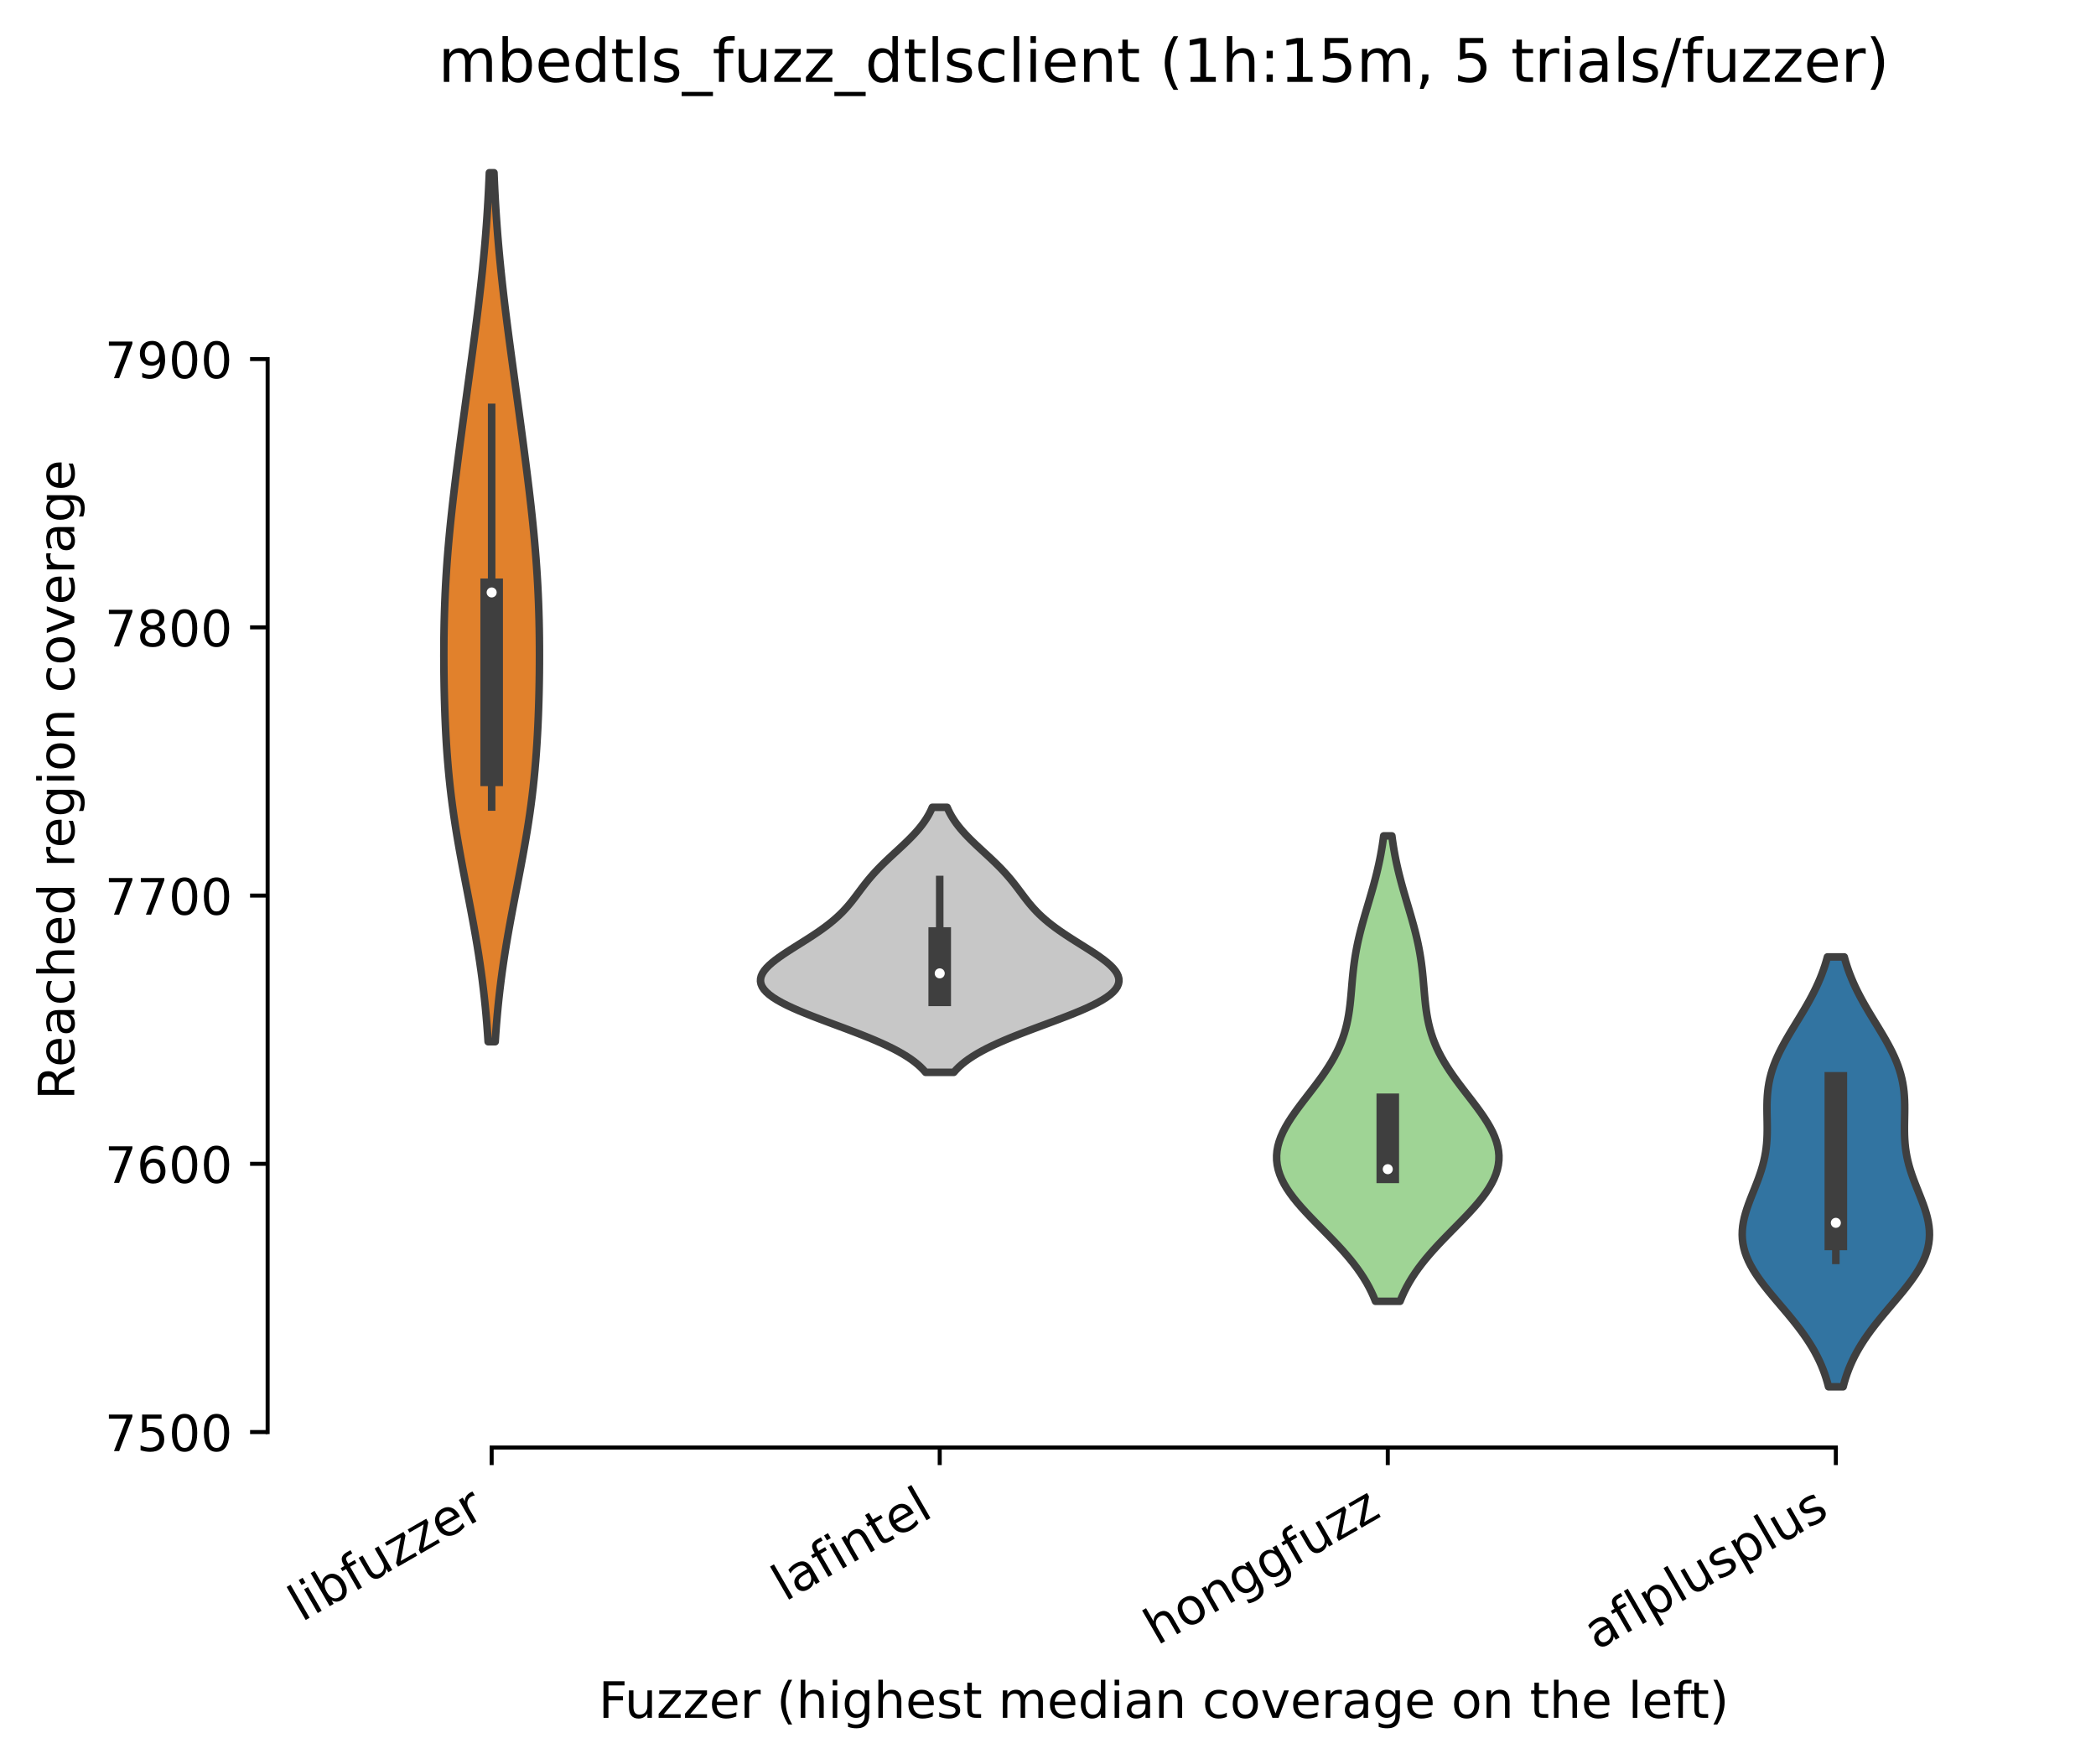 <?xml version="1.0" encoding="utf-8" standalone="no"?>
<!DOCTYPE svg PUBLIC "-//W3C//DTD SVG 1.1//EN"
  "http://www.w3.org/Graphics/SVG/1.1/DTD/svg11.dtd">
<!-- Created with matplotlib (https://matplotlib.org/) -->
<svg height="351.576pt" version="1.1" viewBox="0 0 417.648 351.576" width="417.648pt" xmlns="http://www.w3.org/2000/svg" xmlns:xlink="http://www.w3.org/1999/xlink">
 <defs>
  <style type="text/css">*{stroke-linecap:butt;stroke-linejoin:round;}</style>
 </defs>
 <g id="figure_1">
  <g id="patch_1">
   <path d="M 0 351.576 
L 417.648 351.576 
L 417.648 0 
L 0 0 
z
" style="fill:#ffffff;"/>
  </g>
  <g id="axes_1">
   <g id="patch_2">
    <path d="M 53.328 288.43 
L 410.448 288.43 
L 410.448 22.318 
L 53.328 22.318 
z
" style="fill:#ffffff;"/>
   </g>
   <g id="PolyCollection_1">
    <defs>
     <path d="M 98.675 -144.004 
L 97.262 -144.004 
L 97.143 -145.753 
L 97.01 -147.503 
L 96.861 -149.252 
L 96.696 -151.001 
L 96.514 -152.75 
L 96.315 -154.499 
L 96.099 -156.248 
L 95.866 -157.997 
L 95.615 -159.746 
L 95.349 -161.495 
L 95.067 -163.244 
L 94.771 -164.993 
L 94.463 -166.742 
L 94.144 -168.491 
L 93.816 -170.24 
L 93.483 -171.99 
L 93.146 -173.739 
L 92.807 -175.488 
L 92.471 -177.237 
L 92.138 -178.986 
L 91.812 -180.735 
L 91.496 -182.484 
L 91.191 -184.233 
L 90.9 -185.982 
L 90.624 -187.731 
L 90.365 -189.48 
L 90.123 -191.229 
L 89.9 -192.978 
L 89.695 -194.727 
L 89.51 -196.476 
L 89.342 -198.226 
L 89.193 -199.975 
L 89.06 -201.724 
L 88.943 -203.473 
L 88.841 -205.222 
L 88.753 -206.971 
L 88.678 -208.72 
L 88.614 -210.469 
L 88.56 -212.218 
L 88.517 -213.967 
L 88.484 -215.716 
L 88.46 -217.465 
L 88.445 -219.214 
L 88.439 -220.963 
L 88.444 -222.713 
L 88.458 -224.462 
L 88.483 -226.211 
L 88.52 -227.96 
L 88.568 -229.709 
L 88.629 -231.458 
L 88.702 -233.207 
L 88.789 -234.956 
L 88.889 -236.705 
L 89.002 -238.454 
L 89.128 -240.203 
L 89.267 -241.952 
L 89.418 -243.701 
L 89.581 -245.45 
L 89.754 -247.2 
L 89.937 -248.949 
L 90.129 -250.698 
L 90.328 -252.447 
L 90.535 -254.196 
L 90.747 -255.945 
L 90.965 -257.694 
L 91.187 -259.443 
L 91.413 -261.192 
L 91.641 -262.941 
L 91.873 -264.69 
L 92.106 -266.439 
L 92.342 -268.188 
L 92.579 -269.937 
L 92.816 -271.687 
L 93.055 -273.436 
L 93.294 -275.185 
L 93.532 -276.934 
L 93.77 -278.683 
L 94.007 -280.432 
L 94.242 -282.181 
L 94.474 -283.93 
L 94.703 -285.679 
L 94.928 -287.428 
L 95.147 -289.177 
L 95.362 -290.926 
L 95.569 -292.675 
L 95.769 -294.424 
L 95.961 -296.174 
L 96.145 -297.923 
L 96.319 -299.672 
L 96.483 -301.421 
L 96.637 -303.17 
L 96.781 -304.919 
L 96.915 -306.668 
L 97.038 -308.417 
L 97.151 -310.166 
L 97.254 -311.915 
L 97.347 -313.664 
L 97.43 -315.413 
L 97.505 -317.162 
L 98.431 -317.162 
L 98.431 -317.162 
L 98.506 -315.413 
L 98.59 -313.664 
L 98.683 -311.915 
L 98.785 -310.166 
L 98.898 -308.417 
L 99.021 -306.668 
L 99.155 -304.919 
L 99.299 -303.17 
L 99.453 -301.421 
L 99.617 -299.672 
L 99.791 -297.923 
L 99.975 -296.174 
L 100.167 -294.424 
L 100.367 -292.675 
L 100.575 -290.926 
L 100.789 -289.177 
L 101.009 -287.428 
L 101.233 -285.679 
L 101.462 -283.93 
L 101.695 -282.181 
L 101.929 -280.432 
L 102.166 -278.683 
L 102.404 -276.934 
L 102.643 -275.185 
L 102.881 -273.436 
L 103.12 -271.687 
L 103.358 -269.937 
L 103.594 -268.188 
L 103.83 -266.439 
L 104.063 -264.69 
L 104.295 -262.941 
L 104.524 -261.192 
L 104.749 -259.443 
L 104.971 -257.694 
L 105.189 -255.945 
L 105.402 -254.196 
L 105.608 -252.447 
L 105.808 -250.698 
L 105.999 -248.949 
L 106.182 -247.2 
L 106.356 -245.45 
L 106.518 -243.701 
L 106.669 -241.952 
L 106.808 -240.203 
L 106.934 -238.454 
L 107.048 -236.705 
L 107.148 -234.956 
L 107.234 -233.207 
L 107.308 -231.458 
L 107.368 -229.709 
L 107.417 -227.96 
L 107.453 -226.211 
L 107.478 -224.462 
L 107.493 -222.713 
L 107.497 -220.963 
L 107.491 -219.214 
L 107.477 -217.465 
L 107.452 -215.716 
L 107.419 -213.967 
L 107.376 -212.218 
L 107.323 -210.469 
L 107.259 -208.72 
L 107.183 -206.971 
L 107.095 -205.222 
L 106.993 -203.473 
L 106.876 -201.724 
L 106.743 -199.975 
L 106.594 -198.226 
L 106.427 -196.476 
L 106.241 -194.727 
L 106.036 -192.978 
L 105.813 -191.229 
L 105.572 -189.48 
L 105.312 -187.731 
L 105.036 -185.982 
L 104.745 -184.233 
L 104.44 -182.484 
L 104.124 -180.735 
L 103.798 -178.986 
L 103.466 -177.237 
L 103.129 -175.488 
L 102.791 -173.739 
L 102.453 -171.99 
L 102.12 -170.24 
L 101.792 -168.491 
L 101.474 -166.742 
L 101.165 -164.993 
L 100.87 -163.244 
L 100.588 -161.495 
L 100.321 -159.746 
L 100.071 -157.997 
L 99.837 -156.248 
L 99.621 -154.499 
L 99.422 -152.75 
L 99.24 -151.001 
L 99.075 -149.252 
L 98.926 -147.503 
L 98.793 -145.753 
L 98.675 -144.004 
z
" id="mcf79988961" style="stroke:#3f3f3f;stroke-width:1.5;"/>
    </defs>
    <g clip-path="url(#pd5ae8d742f)">
     <use style="fill:#e1812c;stroke:#3f3f3f;stroke-width:1.5;" x="0" xlink:href="#mcf79988961" y="351.576"/>
    </g>
   </g>
   <g id="PolyCollection_2">
    <defs>
     <path d="M 190.056 -137.899 
L 184.44 -137.899 
L 183.968 -138.433 
L 183.436 -138.966 
L 182.84 -139.5 
L 182.179 -140.033 
L 181.447 -140.567 
L 180.644 -141.1 
L 179.769 -141.634 
L 178.82 -142.167 
L 177.799 -142.701 
L 176.707 -143.234 
L 175.548 -143.768 
L 174.326 -144.301 
L 173.047 -144.835 
L 171.718 -145.368 
L 170.348 -145.901 
L 168.945 -146.435 
L 167.522 -146.968 
L 166.088 -147.502 
L 164.658 -148.035 
L 163.243 -148.569 
L 161.857 -149.102 
L 160.513 -149.636 
L 159.224 -150.169 
L 158.004 -150.703 
L 156.863 -151.236 
L 155.813 -151.77 
L 154.864 -152.303 
L 154.023 -152.837 
L 153.299 -153.37 
L 152.695 -153.903 
L 152.217 -154.437 
L 151.864 -154.97 
L 151.638 -155.504 
L 151.536 -156.037 
L 151.556 -156.571 
L 151.691 -157.104 
L 151.937 -157.638 
L 152.286 -158.171 
L 152.729 -158.705 
L 153.258 -159.238 
L 153.862 -159.772 
L 154.531 -160.305 
L 155.256 -160.839 
L 156.026 -161.372 
L 156.83 -161.905 
L 157.658 -162.439 
L 158.502 -162.972 
L 159.353 -163.506 
L 160.201 -164.039 
L 161.04 -164.573 
L 161.863 -165.106 
L 162.665 -165.64 
L 163.44 -166.173 
L 164.184 -166.707 
L 164.895 -167.24 
L 165.571 -167.774 
L 166.211 -168.307 
L 166.815 -168.841 
L 167.383 -169.374 
L 167.918 -169.907 
L 168.421 -170.441 
L 168.897 -170.974 
L 169.349 -171.508 
L 169.781 -172.041 
L 170.198 -172.575 
L 170.603 -173.108 
L 171.003 -173.642 
L 171.402 -174.175 
L 171.804 -174.709 
L 172.213 -175.242 
L 172.633 -175.776 
L 173.066 -176.309 
L 173.516 -176.843 
L 173.983 -177.376 
L 174.469 -177.909 
L 174.973 -178.443 
L 175.494 -178.976 
L 176.033 -179.51 
L 176.585 -180.043 
L 177.149 -180.577 
L 177.722 -181.11 
L 178.299 -181.644 
L 178.878 -182.177 
L 179.454 -182.711 
L 180.023 -183.244 
L 180.582 -183.778 
L 181.127 -184.311 
L 181.655 -184.845 
L 182.162 -185.378 
L 182.646 -185.911 
L 183.105 -186.445 
L 183.538 -186.978 
L 183.942 -187.512 
L 184.317 -188.045 
L 184.664 -188.579 
L 184.981 -189.112 
L 185.27 -189.646 
L 185.531 -190.179 
L 185.766 -190.713 
L 188.73 -190.713 
L 188.73 -190.713 
L 188.965 -190.179 
L 189.226 -189.646 
L 189.515 -189.112 
L 189.833 -188.579 
L 190.179 -188.045 
L 190.554 -187.512 
L 190.959 -186.978 
L 191.391 -186.445 
L 191.85 -185.911 
L 192.334 -185.378 
L 192.841 -184.845 
L 193.369 -184.311 
L 193.914 -183.778 
L 194.473 -183.244 
L 195.043 -182.711 
L 195.619 -182.177 
L 196.197 -181.644 
L 196.775 -181.11 
L 197.347 -180.577 
L 197.911 -180.043 
L 198.464 -179.51 
L 199.002 -178.976 
L 199.524 -178.443 
L 200.028 -177.909 
L 200.513 -177.376 
L 200.981 -176.843 
L 201.43 -176.309 
L 201.864 -175.776 
L 202.283 -175.242 
L 202.692 -174.709 
L 203.094 -174.175 
L 203.493 -173.642 
L 203.893 -173.108 
L 204.299 -172.575 
L 204.715 -172.041 
L 205.147 -171.508 
L 205.599 -170.974 
L 206.075 -170.441 
L 206.579 -169.907 
L 207.113 -169.374 
L 207.682 -168.841 
L 208.285 -168.307 
L 208.925 -167.774 
L 209.601 -167.24 
L 210.312 -166.707 
L 211.057 -166.173 
L 211.831 -165.64 
L 212.633 -165.106 
L 213.456 -164.573 
L 214.295 -164.039 
L 215.144 -163.506 
L 215.994 -162.972 
L 216.838 -162.439 
L 217.667 -161.905 
L 218.471 -161.372 
L 219.24 -160.839 
L 219.965 -160.305 
L 220.634 -159.772 
L 221.238 -159.238 
L 221.767 -158.705 
L 222.21 -158.171 
L 222.559 -157.638 
L 222.805 -157.104 
L 222.941 -156.571 
L 222.96 -156.037 
L 222.858 -155.504 
L 222.632 -154.97 
L 222.28 -154.437 
L 221.801 -153.903 
L 221.197 -153.37 
L 220.473 -152.837 
L 219.633 -152.303 
L 218.683 -151.77 
L 217.633 -151.236 
L 216.493 -150.703 
L 215.272 -150.169 
L 213.983 -149.636 
L 212.64 -149.102 
L 211.253 -148.569 
L 209.839 -148.035 
L 208.408 -147.502 
L 206.975 -146.968 
L 205.551 -146.435 
L 204.148 -145.901 
L 202.778 -145.368 
L 201.449 -144.835 
L 200.17 -144.301 
L 198.948 -143.768 
L 197.789 -143.234 
L 196.698 -142.701 
L 195.676 -142.167 
L 194.728 -141.634 
L 193.852 -141.1 
L 193.049 -140.567 
L 192.318 -140.033 
L 191.656 -139.5 
L 191.061 -138.966 
L 190.529 -138.433 
L 190.056 -137.899 
z
" id="m30be4e6844" style="stroke:#3f3f3f;stroke-width:1.5;"/>
    </defs>
    <g clip-path="url(#pd5ae8d742f)">
     <use style="fill:#c7c7c7;stroke:#3f3f3f;stroke-width:1.5;" x="0" xlink:href="#m30be4e6844" y="351.576"/>
    </g>
   </g>
   <g id="PolyCollection_3">
    <defs>
     <path d="M 278.977 -92.279 
L 274.079 -92.279 
L 273.696 -93.216 
L 273.269 -94.153 
L 272.797 -95.089 
L 272.279 -96.026 
L 271.713 -96.963 
L 271.099 -97.9 
L 270.438 -98.837 
L 269.732 -99.773 
L 268.981 -100.71 
L 268.189 -101.647 
L 267.361 -102.584 
L 266.5 -103.521 
L 265.613 -104.457 
L 264.706 -105.394 
L 263.787 -106.331 
L 262.863 -107.268 
L 261.944 -108.205 
L 261.038 -109.141 
L 260.155 -110.078 
L 259.304 -111.015 
L 258.496 -111.952 
L 257.738 -112.889 
L 257.04 -113.825 
L 256.411 -114.762 
L 255.856 -115.699 
L 255.383 -116.636 
L 254.996 -117.572 
L 254.7 -118.509 
L 254.498 -119.446 
L 254.39 -120.383 
L 254.378 -121.32 
L 254.458 -122.256 
L 254.629 -123.193 
L 254.887 -124.13 
L 255.227 -125.067 
L 255.642 -126.004 
L 256.125 -126.94 
L 256.669 -127.877 
L 257.266 -128.814 
L 257.906 -129.751 
L 258.58 -130.688 
L 259.279 -131.624 
L 259.995 -132.561 
L 260.718 -133.498 
L 261.439 -134.435 
L 262.152 -135.372 
L 262.848 -136.308 
L 263.521 -137.245 
L 264.165 -138.182 
L 264.775 -139.119 
L 265.347 -140.056 
L 265.878 -140.992 
L 266.365 -141.929 
L 266.808 -142.866 
L 267.206 -143.803 
L 267.56 -144.74 
L 267.871 -145.676 
L 268.141 -146.613 
L 268.373 -147.55 
L 268.57 -148.487 
L 268.737 -149.424 
L 268.878 -150.36 
L 268.997 -151.297 
L 269.099 -152.234 
L 269.189 -153.171 
L 269.272 -154.107 
L 269.351 -155.044 
L 269.432 -155.981 
L 269.518 -156.918 
L 269.613 -157.855 
L 269.719 -158.791 
L 269.84 -159.728 
L 269.976 -160.665 
L 270.129 -161.602 
L 270.299 -162.539 
L 270.487 -163.475 
L 270.692 -164.412 
L 270.913 -165.349 
L 271.149 -166.286 
L 271.398 -167.223 
L 271.657 -168.159 
L 271.924 -169.096 
L 272.198 -170.033 
L 272.475 -170.97 
L 272.752 -171.907 
L 273.028 -172.843 
L 273.3 -173.78 
L 273.566 -174.717 
L 273.824 -175.654 
L 274.072 -176.591 
L 274.308 -177.527 
L 274.532 -178.464 
L 274.743 -179.401 
L 274.94 -180.338 
L 275.122 -181.275 
L 275.29 -182.211 
L 275.444 -183.148 
L 275.583 -184.085 
L 275.709 -185.022 
L 277.347 -185.022 
L 277.347 -185.022 
L 277.473 -184.085 
L 277.613 -183.148 
L 277.766 -182.211 
L 277.934 -181.275 
L 278.116 -180.338 
L 278.313 -179.401 
L 278.524 -178.464 
L 278.748 -177.527 
L 278.984 -176.591 
L 279.232 -175.654 
L 279.49 -174.717 
L 279.756 -173.78 
L 280.028 -172.843 
L 280.304 -171.907 
L 280.582 -170.97 
L 280.858 -170.033 
L 281.132 -169.096 
L 281.399 -168.159 
L 281.659 -167.223 
L 281.907 -166.286 
L 282.143 -165.349 
L 282.364 -164.412 
L 282.569 -163.475 
L 282.757 -162.539 
L 282.928 -161.602 
L 283.081 -160.665 
L 283.217 -159.728 
L 283.337 -158.791 
L 283.443 -157.855 
L 283.538 -156.918 
L 283.624 -155.981 
L 283.705 -155.044 
L 283.785 -154.107 
L 283.867 -153.171 
L 283.957 -152.234 
L 284.059 -151.297 
L 284.178 -150.36 
L 284.319 -149.424 
L 284.486 -148.487 
L 284.683 -147.55 
L 284.915 -146.613 
L 285.185 -145.676 
L 285.496 -144.74 
L 285.85 -143.803 
L 286.248 -142.866 
L 286.691 -141.929 
L 287.178 -140.992 
L 287.709 -140.056 
L 288.281 -139.119 
L 288.891 -138.182 
L 289.535 -137.245 
L 290.208 -136.308 
L 290.904 -135.372 
L 291.617 -134.435 
L 292.339 -133.498 
L 293.062 -132.561 
L 293.777 -131.624 
L 294.476 -130.688 
L 295.151 -129.751 
L 295.79 -128.814 
L 296.387 -127.877 
L 296.931 -126.94 
L 297.414 -126.004 
L 297.829 -125.067 
L 298.169 -124.13 
L 298.427 -123.193 
L 298.598 -122.256 
L 298.679 -121.32 
L 298.666 -120.383 
L 298.558 -119.446 
L 298.356 -118.509 
L 298.06 -117.572 
L 297.674 -116.636 
L 297.2 -115.699 
L 296.646 -114.762 
L 296.016 -113.825 
L 295.318 -112.889 
L 294.56 -111.952 
L 293.752 -111.015 
L 292.901 -110.078 
L 292.018 -109.141 
L 291.113 -108.205 
L 290.193 -107.268 
L 289.27 -106.331 
L 288.35 -105.394 
L 287.443 -104.457 
L 286.556 -103.521 
L 285.695 -102.584 
L 284.867 -101.647 
L 284.075 -100.71 
L 283.325 -99.773 
L 282.618 -98.837 
L 281.957 -97.9 
L 281.344 -96.963 
L 280.778 -96.026 
L 280.259 -95.089 
L 279.787 -94.153 
L 279.36 -93.216 
L 278.977 -92.279 
z
" id="m43b4b0c9e4" style="stroke:#3f3f3f;stroke-width:1.5;"/>
    </defs>
    <g clip-path="url(#pd5ae8d742f)">
     <use style="fill:#9fd495;stroke:#3f3f3f;stroke-width:1.5;" x="0" xlink:href="#m43b4b0c9e4" y="351.576"/>
    </g>
   </g>
   <g id="PolyCollection_4">
    <defs>
     <path d="M 367.261 -75.242 
L 364.355 -75.242 
L 364.124 -76.108 
L 363.865 -76.973 
L 363.576 -77.838 
L 363.255 -78.703 
L 362.902 -79.569 
L 362.514 -80.434 
L 362.091 -81.299 
L 361.632 -82.164 
L 361.138 -83.03 
L 360.608 -83.895 
L 360.043 -84.76 
L 359.446 -85.625 
L 358.817 -86.491 
L 358.161 -87.356 
L 357.48 -88.221 
L 356.778 -89.086 
L 356.06 -89.952 
L 355.33 -90.817 
L 354.596 -91.682 
L 353.862 -92.547 
L 353.136 -93.413 
L 352.424 -94.278 
L 351.733 -95.143 
L 351.069 -96.008 
L 350.44 -96.874 
L 349.851 -97.739 
L 349.31 -98.604 
L 348.82 -99.469 
L 348.388 -100.335 
L 348.017 -101.2 
L 347.71 -102.065 
L 347.469 -102.93 
L 347.296 -103.796 
L 347.189 -104.661 
L 347.148 -105.526 
L 347.171 -106.391 
L 347.253 -107.257 
L 347.391 -108.122 
L 347.579 -108.987 
L 347.812 -109.852 
L 348.082 -110.718 
L 348.382 -111.583 
L 348.705 -112.448 
L 349.043 -113.313 
L 349.388 -114.179 
L 349.733 -115.044 
L 350.071 -115.909 
L 350.396 -116.774 
L 350.701 -117.64 
L 350.982 -118.505 
L 351.235 -119.37 
L 351.457 -120.235 
L 351.647 -121.101 
L 351.803 -121.966 
L 351.926 -122.831 
L 352.018 -123.696 
L 352.081 -124.562 
L 352.118 -125.427 
L 352.134 -126.292 
L 352.134 -127.158 
L 352.123 -128.023 
L 352.107 -128.888 
L 352.092 -129.753 
L 352.084 -130.619 
L 352.089 -131.484 
L 352.112 -132.349 
L 352.159 -133.214 
L 352.234 -134.08 
L 352.341 -134.945 
L 352.483 -135.81 
L 352.663 -136.675 
L 352.882 -137.541 
L 353.14 -138.406 
L 353.438 -139.271 
L 353.774 -140.136 
L 354.146 -141.002 
L 354.552 -141.867 
L 354.988 -142.732 
L 355.451 -143.597 
L 355.936 -144.463 
L 356.439 -145.328 
L 356.956 -146.193 
L 357.481 -147.058 
L 358.01 -147.924 
L 358.538 -148.789 
L 359.061 -149.654 
L 359.575 -150.519 
L 360.077 -151.385 
L 360.562 -152.25 
L 361.028 -153.115 
L 361.473 -153.98 
L 361.895 -154.846 
L 362.292 -155.711 
L 362.664 -156.576 
L 363.009 -157.441 
L 363.328 -158.307 
L 363.622 -159.172 
L 363.889 -160.037 
L 364.132 -160.902 
L 367.485 -160.902 
L 367.485 -160.902 
L 367.727 -160.037 
L 367.995 -159.172 
L 368.288 -158.307 
L 368.607 -157.441 
L 368.952 -156.576 
L 369.324 -155.711 
L 369.721 -154.846 
L 370.143 -153.98 
L 370.588 -153.115 
L 371.054 -152.25 
L 371.54 -151.385 
L 372.041 -150.519 
L 372.555 -149.654 
L 373.078 -148.789 
L 373.607 -147.924 
L 374.136 -147.058 
L 374.661 -146.193 
L 375.177 -145.328 
L 375.68 -144.463 
L 376.166 -143.597 
L 376.628 -142.732 
L 377.065 -141.867 
L 377.47 -141.002 
L 377.842 -140.136 
L 378.178 -139.271 
L 378.476 -138.406 
L 378.735 -137.541 
L 378.953 -136.675 
L 379.133 -135.81 
L 379.275 -134.945 
L 379.383 -134.08 
L 379.457 -133.214 
L 379.504 -132.349 
L 379.527 -131.484 
L 379.532 -130.619 
L 379.524 -129.753 
L 379.509 -128.888 
L 379.493 -128.023 
L 379.482 -127.158 
L 379.482 -126.292 
L 379.498 -125.427 
L 379.536 -124.562 
L 379.599 -123.696 
L 379.69 -122.831 
L 379.814 -121.966 
L 379.97 -121.101 
L 380.159 -120.235 
L 380.381 -119.37 
L 380.634 -118.505 
L 380.915 -117.64 
L 381.221 -116.774 
L 381.545 -115.909 
L 381.883 -115.044 
L 382.228 -114.179 
L 382.573 -113.313 
L 382.911 -112.448 
L 383.234 -111.583 
L 383.534 -110.718 
L 383.804 -109.852 
L 384.037 -108.987 
L 384.225 -108.122 
L 384.363 -107.257 
L 384.446 -106.391 
L 384.468 -105.526 
L 384.427 -104.661 
L 384.321 -103.796 
L 384.147 -102.93 
L 383.906 -102.065 
L 383.599 -101.2 
L 383.228 -100.335 
L 382.796 -99.469 
L 382.307 -98.604 
L 381.765 -97.739 
L 381.177 -96.874 
L 380.547 -96.008 
L 379.884 -95.143 
L 379.192 -94.278 
L 378.48 -93.413 
L 377.754 -92.547 
L 377.02 -91.682 
L 376.286 -90.817 
L 375.557 -89.952 
L 374.839 -89.086 
L 374.137 -88.221 
L 373.455 -87.356 
L 372.799 -86.491 
L 372.171 -85.625 
L 371.573 -84.76 
L 371.009 -83.895 
L 370.479 -83.03 
L 369.984 -82.164 
L 369.525 -81.299 
L 369.102 -80.434 
L 368.714 -79.569 
L 368.361 -78.703 
L 368.04 -77.838 
L 367.751 -76.973 
L 367.492 -76.108 
L 367.261 -75.242 
z
" id="mf1eed34428" style="stroke:#3f3f3f;stroke-width:1.5;"/>
    </defs>
    <g clip-path="url(#pd5ae8d742f)">
     <use style="fill:#3274a1;stroke:#3f3f3f;stroke-width:1.5;" x="0" xlink:href="#mf1eed34428" y="351.576"/>
    </g>
   </g>
   <g id="matplotlib.axis_1">
    <g id="xtick_1">
     <g id="line2d_1">
      <defs>
       <path d="M 0 0 
L 0 3.5 
" id="md75a618768" style="stroke:#000000;stroke-width:0.8;"/>
      </defs>
      <g>
       <use style="stroke:#000000;stroke-width:0.8;" x="97.968" xlink:href="#md75a618768" y="288.43"/>
      </g>
     </g>
     <g id="text_1">
      <!-- libfuzzer -->
      <g transform="translate(60.102 323.272)rotate(-30)scale(0.1 -0.1)">
       <defs>
        <path d="M 9.422 75.984 
L 18.406 75.984 
L 18.406 0 
L 9.422 0 
z
" id="DejaVuSans-108"/>
        <path d="M 9.422 54.688 
L 18.406 54.688 
L 18.406 0 
L 9.422 0 
z
M 9.422 75.984 
L 18.406 75.984 
L 18.406 64.594 
L 9.422 64.594 
z
" id="DejaVuSans-105"/>
        <path d="M 48.688 27.297 
Q 48.688 37.203 44.609 42.844 
Q 40.531 48.484 33.406 48.484 
Q 26.266 48.484 22.188 42.844 
Q 18.109 37.203 18.109 27.297 
Q 18.109 17.391 22.188 11.75 
Q 26.266 6.109 33.406 6.109 
Q 40.531 6.109 44.609 11.75 
Q 48.688 17.391 48.688 27.297 
z
M 18.109 46.391 
Q 20.953 51.266 25.266 53.625 
Q 29.594 56 35.594 56 
Q 45.562 56 51.781 48.094 
Q 58.016 40.188 58.016 27.297 
Q 58.016 14.406 51.781 6.484 
Q 45.562 -1.422 35.594 -1.422 
Q 29.594 -1.422 25.266 0.953 
Q 20.953 3.328 18.109 8.203 
L 18.109 0 
L 9.078 0 
L 9.078 75.984 
L 18.109 75.984 
z
" id="DejaVuSans-98"/>
        <path d="M 37.109 75.984 
L 37.109 68.5 
L 28.516 68.5 
Q 23.688 68.5 21.797 66.547 
Q 19.922 64.594 19.922 59.516 
L 19.922 54.688 
L 34.719 54.688 
L 34.719 47.703 
L 19.922 47.703 
L 19.922 0 
L 10.891 0 
L 10.891 47.703 
L 2.297 47.703 
L 2.297 54.688 
L 10.891 54.688 
L 10.891 58.5 
Q 10.891 67.625 15.141 71.797 
Q 19.391 75.984 28.609 75.984 
z
" id="DejaVuSans-102"/>
        <path d="M 8.5 21.578 
L 8.5 54.688 
L 17.484 54.688 
L 17.484 21.922 
Q 17.484 14.156 20.5 10.266 
Q 23.531 6.391 29.594 6.391 
Q 36.859 6.391 41.078 11.031 
Q 45.312 15.672 45.312 23.688 
L 45.312 54.688 
L 54.297 54.688 
L 54.297 0 
L 45.312 0 
L 45.312 8.406 
Q 42.047 3.422 37.719 1 
Q 33.406 -1.422 27.688 -1.422 
Q 18.266 -1.422 13.375 4.438 
Q 8.5 10.297 8.5 21.578 
z
M 31.109 56 
z
" id="DejaVuSans-117"/>
        <path d="M 5.516 54.688 
L 48.188 54.688 
L 48.188 46.484 
L 14.406 7.172 
L 48.188 7.172 
L 48.188 0 
L 4.297 0 
L 4.297 8.203 
L 38.094 47.516 
L 5.516 47.516 
z
" id="DejaVuSans-122"/>
        <path d="M 56.203 29.594 
L 56.203 25.203 
L 14.891 25.203 
Q 15.484 15.922 20.484 11.062 
Q 25.484 6.203 34.422 6.203 
Q 39.594 6.203 44.453 7.469 
Q 49.312 8.734 54.109 11.281 
L 54.109 2.781 
Q 49.266 0.734 44.188 -0.344 
Q 39.109 -1.422 33.891 -1.422 
Q 20.797 -1.422 13.156 6.188 
Q 5.516 13.812 5.516 26.812 
Q 5.516 40.234 12.766 48.109 
Q 20.016 56 32.328 56 
Q 43.359 56 49.781 48.891 
Q 56.203 41.797 56.203 29.594 
z
M 47.219 32.234 
Q 47.125 39.594 43.094 43.984 
Q 39.062 48.391 32.422 48.391 
Q 24.906 48.391 20.391 44.141 
Q 15.875 39.891 15.188 32.172 
z
" id="DejaVuSans-101"/>
        <path d="M 41.109 46.297 
Q 39.594 47.172 37.812 47.578 
Q 36.031 48 33.891 48 
Q 26.266 48 22.188 43.047 
Q 18.109 38.094 18.109 28.812 
L 18.109 0 
L 9.078 0 
L 9.078 54.688 
L 18.109 54.688 
L 18.109 46.188 
Q 20.953 51.172 25.484 53.578 
Q 30.031 56 36.531 56 
Q 37.453 56 38.578 55.875 
Q 39.703 55.766 41.062 55.516 
z
" id="DejaVuSans-114"/>
       </defs>
       <use xlink:href="#DejaVuSans-108"/>
       <use x="27.783" xlink:href="#DejaVuSans-105"/>
       <use x="55.566" xlink:href="#DejaVuSans-98"/>
       <use x="119.043" xlink:href="#DejaVuSans-102"/>
       <use x="154.248" xlink:href="#DejaVuSans-117"/>
       <use x="217.627" xlink:href="#DejaVuSans-122"/>
       <use x="270.117" xlink:href="#DejaVuSans-122"/>
       <use x="322.607" xlink:href="#DejaVuSans-101"/>
       <use x="384.131" xlink:href="#DejaVuSans-114"/>
      </g>
     </g>
    </g>
    <g id="xtick_2">
     <g id="line2d_2">
      <g>
       <use style="stroke:#000000;stroke-width:0.8;" x="187.248" xlink:href="#md75a618768" y="288.43"/>
      </g>
     </g>
     <g id="text_2">
      <!-- lafintel -->
      <g transform="translate(156.422 319.207)rotate(-30)scale(0.1 -0.1)">
       <defs>
        <path d="M 34.281 27.484 
Q 23.391 27.484 19.188 25 
Q 14.984 22.516 14.984 16.5 
Q 14.984 11.719 18.141 8.906 
Q 21.297 6.109 26.703 6.109 
Q 34.188 6.109 38.703 11.406 
Q 43.219 16.703 43.219 25.484 
L 43.219 27.484 
z
M 52.203 31.203 
L 52.203 0 
L 43.219 0 
L 43.219 8.297 
Q 40.141 3.328 35.547 0.953 
Q 30.953 -1.422 24.312 -1.422 
Q 15.922 -1.422 10.953 3.297 
Q 6 8.016 6 15.922 
Q 6 25.141 12.172 29.828 
Q 18.359 34.516 30.609 34.516 
L 43.219 34.516 
L 43.219 35.406 
Q 43.219 41.609 39.141 45 
Q 35.062 48.391 27.688 48.391 
Q 23 48.391 18.547 47.266 
Q 14.109 46.141 10.016 43.891 
L 10.016 52.203 
Q 14.938 54.109 19.578 55.047 
Q 24.219 56 28.609 56 
Q 40.484 56 46.344 49.844 
Q 52.203 43.703 52.203 31.203 
z
" id="DejaVuSans-97"/>
        <path d="M 54.891 33.016 
L 54.891 0 
L 45.906 0 
L 45.906 32.719 
Q 45.906 40.484 42.875 44.328 
Q 39.844 48.188 33.797 48.188 
Q 26.516 48.188 22.312 43.547 
Q 18.109 38.922 18.109 30.906 
L 18.109 0 
L 9.078 0 
L 9.078 54.688 
L 18.109 54.688 
L 18.109 46.188 
Q 21.344 51.125 25.703 53.562 
Q 30.078 56 35.797 56 
Q 45.219 56 50.047 50.172 
Q 54.891 44.344 54.891 33.016 
z
" id="DejaVuSans-110"/>
        <path d="M 18.312 70.219 
L 18.312 54.688 
L 36.812 54.688 
L 36.812 47.703 
L 18.312 47.703 
L 18.312 18.016 
Q 18.312 11.328 20.141 9.422 
Q 21.969 7.516 27.594 7.516 
L 36.812 7.516 
L 36.812 0 
L 27.594 0 
Q 17.188 0 13.234 3.875 
Q 9.281 7.766 9.281 18.016 
L 9.281 47.703 
L 2.688 47.703 
L 2.688 54.688 
L 9.281 54.688 
L 9.281 70.219 
z
" id="DejaVuSans-116"/>
       </defs>
       <use xlink:href="#DejaVuSans-108"/>
       <use x="27.783" xlink:href="#DejaVuSans-97"/>
       <use x="89.062" xlink:href="#DejaVuSans-102"/>
       <use x="124.268" xlink:href="#DejaVuSans-105"/>
       <use x="152.051" xlink:href="#DejaVuSans-110"/>
       <use x="215.43" xlink:href="#DejaVuSans-116"/>
       <use x="254.639" xlink:href="#DejaVuSans-101"/>
       <use x="316.162" xlink:href="#DejaVuSans-108"/>
      </g>
     </g>
    </g>
    <g id="xtick_3">
     <g id="line2d_3">
      <g>
       <use style="stroke:#000000;stroke-width:0.8;" x="276.528" xlink:href="#md75a618768" y="288.43"/>
      </g>
     </g>
     <g id="text_3">
      <!-- honggfuzz -->
      <g transform="translate(230.589 327.933)rotate(-30)scale(0.1 -0.1)">
       <defs>
        <path d="M 54.891 33.016 
L 54.891 0 
L 45.906 0 
L 45.906 32.719 
Q 45.906 40.484 42.875 44.328 
Q 39.844 48.188 33.797 48.188 
Q 26.516 48.188 22.312 43.547 
Q 18.109 38.922 18.109 30.906 
L 18.109 0 
L 9.078 0 
L 9.078 75.984 
L 18.109 75.984 
L 18.109 46.188 
Q 21.344 51.125 25.703 53.562 
Q 30.078 56 35.797 56 
Q 45.219 56 50.047 50.172 
Q 54.891 44.344 54.891 33.016 
z
" id="DejaVuSans-104"/>
        <path d="M 30.609 48.391 
Q 23.391 48.391 19.188 42.75 
Q 14.984 37.109 14.984 27.297 
Q 14.984 17.484 19.156 11.844 
Q 23.344 6.203 30.609 6.203 
Q 37.797 6.203 41.984 11.859 
Q 46.188 17.531 46.188 27.297 
Q 46.188 37.016 41.984 42.703 
Q 37.797 48.391 30.609 48.391 
z
M 30.609 56 
Q 42.328 56 49.016 48.375 
Q 55.719 40.766 55.719 27.297 
Q 55.719 13.875 49.016 6.219 
Q 42.328 -1.422 30.609 -1.422 
Q 18.844 -1.422 12.172 6.219 
Q 5.516 13.875 5.516 27.297 
Q 5.516 40.766 12.172 48.375 
Q 18.844 56 30.609 56 
z
" id="DejaVuSans-111"/>
        <path d="M 45.406 27.984 
Q 45.406 37.75 41.375 43.109 
Q 37.359 48.484 30.078 48.484 
Q 22.859 48.484 18.828 43.109 
Q 14.797 37.75 14.797 27.984 
Q 14.797 18.266 18.828 12.891 
Q 22.859 7.516 30.078 7.516 
Q 37.359 7.516 41.375 12.891 
Q 45.406 18.266 45.406 27.984 
z
M 54.391 6.781 
Q 54.391 -7.172 48.188 -13.984 
Q 42 -20.797 29.203 -20.797 
Q 24.469 -20.797 20.266 -20.094 
Q 16.062 -19.391 12.109 -17.922 
L 12.109 -9.188 
Q 16.062 -11.328 19.922 -12.344 
Q 23.781 -13.375 27.781 -13.375 
Q 36.625 -13.375 41.016 -8.766 
Q 45.406 -4.156 45.406 5.172 
L 45.406 9.625 
Q 42.625 4.781 38.281 2.391 
Q 33.938 0 27.875 0 
Q 17.828 0 11.672 7.656 
Q 5.516 15.328 5.516 27.984 
Q 5.516 40.672 11.672 48.328 
Q 17.828 56 27.875 56 
Q 33.938 56 38.281 53.609 
Q 42.625 51.219 45.406 46.391 
L 45.406 54.688 
L 54.391 54.688 
z
" id="DejaVuSans-103"/>
       </defs>
       <use xlink:href="#DejaVuSans-104"/>
       <use x="63.379" xlink:href="#DejaVuSans-111"/>
       <use x="124.561" xlink:href="#DejaVuSans-110"/>
       <use x="187.939" xlink:href="#DejaVuSans-103"/>
       <use x="251.416" xlink:href="#DejaVuSans-103"/>
       <use x="314.893" xlink:href="#DejaVuSans-102"/>
       <use x="350.098" xlink:href="#DejaVuSans-117"/>
       <use x="413.477" xlink:href="#DejaVuSans-122"/>
       <use x="465.967" xlink:href="#DejaVuSans-122"/>
      </g>
     </g>
    </g>
    <g id="xtick_4">
     <g id="line2d_4">
      <g>
       <use style="stroke:#000000;stroke-width:0.8;" x="365.808" xlink:href="#md75a618768" y="288.43"/>
      </g>
     </g>
     <g id="text_4">
      <!-- aflplusplus -->
      <g transform="translate(318.199 328.897)rotate(-30)scale(0.1 -0.1)">
       <defs>
        <path d="M 18.109 8.203 
L 18.109 -20.797 
L 9.078 -20.797 
L 9.078 54.688 
L 18.109 54.688 
L 18.109 46.391 
Q 20.953 51.266 25.266 53.625 
Q 29.594 56 35.594 56 
Q 45.562 56 51.781 48.094 
Q 58.016 40.188 58.016 27.297 
Q 58.016 14.406 51.781 6.484 
Q 45.562 -1.422 35.594 -1.422 
Q 29.594 -1.422 25.266 0.953 
Q 20.953 3.328 18.109 8.203 
z
M 48.688 27.297 
Q 48.688 37.203 44.609 42.844 
Q 40.531 48.484 33.406 48.484 
Q 26.266 48.484 22.188 42.844 
Q 18.109 37.203 18.109 27.297 
Q 18.109 17.391 22.188 11.75 
Q 26.266 6.109 33.406 6.109 
Q 40.531 6.109 44.609 11.75 
Q 48.688 17.391 48.688 27.297 
z
" id="DejaVuSans-112"/>
        <path d="M 44.281 53.078 
L 44.281 44.578 
Q 40.484 46.531 36.375 47.5 
Q 32.281 48.484 27.875 48.484 
Q 21.188 48.484 17.844 46.438 
Q 14.5 44.391 14.5 40.281 
Q 14.5 37.156 16.891 35.375 
Q 19.281 33.594 26.516 31.984 
L 29.594 31.297 
Q 39.156 29.25 43.188 25.516 
Q 47.219 21.781 47.219 15.094 
Q 47.219 7.469 41.188 3.016 
Q 35.156 -1.422 24.609 -1.422 
Q 20.219 -1.422 15.453 -0.562 
Q 10.688 0.297 5.422 2 
L 5.422 11.281 
Q 10.406 8.688 15.234 7.391 
Q 20.062 6.109 24.812 6.109 
Q 31.156 6.109 34.562 8.281 
Q 37.984 10.453 37.984 14.406 
Q 37.984 18.062 35.516 20.016 
Q 33.062 21.969 24.703 23.781 
L 21.578 24.516 
Q 13.234 26.266 9.516 29.906 
Q 5.812 33.547 5.812 39.891 
Q 5.812 47.609 11.281 51.797 
Q 16.75 56 26.812 56 
Q 31.781 56 36.172 55.266 
Q 40.578 54.547 44.281 53.078 
z
" id="DejaVuSans-115"/>
       </defs>
       <use xlink:href="#DejaVuSans-97"/>
       <use x="61.279" xlink:href="#DejaVuSans-102"/>
       <use x="96.484" xlink:href="#DejaVuSans-108"/>
       <use x="124.268" xlink:href="#DejaVuSans-112"/>
       <use x="187.744" xlink:href="#DejaVuSans-108"/>
       <use x="215.527" xlink:href="#DejaVuSans-117"/>
       <use x="278.906" xlink:href="#DejaVuSans-115"/>
       <use x="331.006" xlink:href="#DejaVuSans-112"/>
       <use x="394.482" xlink:href="#DejaVuSans-108"/>
       <use x="422.266" xlink:href="#DejaVuSans-117"/>
       <use x="485.645" xlink:href="#DejaVuSans-115"/>
      </g>
     </g>
    </g>
    <g id="text_5">
     <!-- Fuzzer (highest median coverage on the left) -->
     <g transform="translate(119.27 342.297)scale(0.1 -0.1)">
      <defs>
       <path d="M 9.812 72.906 
L 51.703 72.906 
L 51.703 64.594 
L 19.672 64.594 
L 19.672 43.109 
L 48.578 43.109 
L 48.578 34.812 
L 19.672 34.812 
L 19.672 0 
L 9.812 0 
z
" id="DejaVuSans-70"/>
       <path id="DejaVuSans-32"/>
       <path d="M 31 75.875 
Q 24.469 64.656 21.281 53.656 
Q 18.109 42.672 18.109 31.391 
Q 18.109 20.125 21.312 9.062 
Q 24.516 -2 31 -13.188 
L 23.188 -13.188 
Q 15.875 -1.703 12.234 9.375 
Q 8.594 20.453 8.594 31.391 
Q 8.594 42.281 12.203 53.312 
Q 15.828 64.359 23.188 75.875 
z
" id="DejaVuSans-40"/>
       <path d="M 52 44.188 
Q 55.375 50.25 60.062 53.125 
Q 64.75 56 71.094 56 
Q 79.641 56 84.281 50.016 
Q 88.922 44.047 88.922 33.016 
L 88.922 0 
L 79.891 0 
L 79.891 32.719 
Q 79.891 40.578 77.094 44.375 
Q 74.312 48.188 68.609 48.188 
Q 61.625 48.188 57.562 43.547 
Q 53.516 38.922 53.516 30.906 
L 53.516 0 
L 44.484 0 
L 44.484 32.719 
Q 44.484 40.625 41.703 44.406 
Q 38.922 48.188 33.109 48.188 
Q 26.219 48.188 22.156 43.531 
Q 18.109 38.875 18.109 30.906 
L 18.109 0 
L 9.078 0 
L 9.078 54.688 
L 18.109 54.688 
L 18.109 46.188 
Q 21.188 51.219 25.484 53.609 
Q 29.781 56 35.688 56 
Q 41.656 56 45.828 52.969 
Q 50 49.953 52 44.188 
z
" id="DejaVuSans-109"/>
       <path d="M 45.406 46.391 
L 45.406 75.984 
L 54.391 75.984 
L 54.391 0 
L 45.406 0 
L 45.406 8.203 
Q 42.578 3.328 38.25 0.953 
Q 33.938 -1.422 27.875 -1.422 
Q 17.969 -1.422 11.734 6.484 
Q 5.516 14.406 5.516 27.297 
Q 5.516 40.188 11.734 48.094 
Q 17.969 56 27.875 56 
Q 33.938 56 38.25 53.625 
Q 42.578 51.266 45.406 46.391 
z
M 14.797 27.297 
Q 14.797 17.391 18.875 11.75 
Q 22.953 6.109 30.078 6.109 
Q 37.203 6.109 41.297 11.75 
Q 45.406 17.391 45.406 27.297 
Q 45.406 37.203 41.297 42.844 
Q 37.203 48.484 30.078 48.484 
Q 22.953 48.484 18.875 42.844 
Q 14.797 37.203 14.797 27.297 
z
" id="DejaVuSans-100"/>
       <path d="M 48.781 52.594 
L 48.781 44.188 
Q 44.969 46.297 41.141 47.344 
Q 37.312 48.391 33.406 48.391 
Q 24.656 48.391 19.812 42.844 
Q 14.984 37.312 14.984 27.297 
Q 14.984 17.281 19.812 11.734 
Q 24.656 6.203 33.406 6.203 
Q 37.312 6.203 41.141 7.25 
Q 44.969 8.297 48.781 10.406 
L 48.781 2.094 
Q 45.016 0.344 40.984 -0.531 
Q 36.969 -1.422 32.422 -1.422 
Q 20.062 -1.422 12.781 6.344 
Q 5.516 14.109 5.516 27.297 
Q 5.516 40.672 12.859 48.328 
Q 20.219 56 33.016 56 
Q 37.156 56 41.109 55.141 
Q 45.062 54.297 48.781 52.594 
z
" id="DejaVuSans-99"/>
       <path d="M 2.984 54.688 
L 12.5 54.688 
L 29.594 8.797 
L 46.688 54.688 
L 56.203 54.688 
L 35.688 0 
L 23.484 0 
z
" id="DejaVuSans-118"/>
       <path d="M 8.016 75.875 
L 15.828 75.875 
Q 23.141 64.359 26.781 53.312 
Q 30.422 42.281 30.422 31.391 
Q 30.422 20.453 26.781 9.375 
Q 23.141 -1.703 15.828 -13.188 
L 8.016 -13.188 
Q 14.5 -2 17.703 9.062 
Q 20.906 20.125 20.906 31.391 
Q 20.906 42.672 17.703 53.656 
Q 14.5 64.656 8.016 75.875 
z
" id="DejaVuSans-41"/>
      </defs>
      <use xlink:href="#DejaVuSans-70"/>
      <use x="52.02" xlink:href="#DejaVuSans-117"/>
      <use x="115.398" xlink:href="#DejaVuSans-122"/>
      <use x="167.889" xlink:href="#DejaVuSans-122"/>
      <use x="220.379" xlink:href="#DejaVuSans-101"/>
      <use x="281.902" xlink:href="#DejaVuSans-114"/>
      <use x="323.016" xlink:href="#DejaVuSans-32"/>
      <use x="354.803" xlink:href="#DejaVuSans-40"/>
      <use x="393.816" xlink:href="#DejaVuSans-104"/>
      <use x="457.195" xlink:href="#DejaVuSans-105"/>
      <use x="484.979" xlink:href="#DejaVuSans-103"/>
      <use x="548.455" xlink:href="#DejaVuSans-104"/>
      <use x="611.834" xlink:href="#DejaVuSans-101"/>
      <use x="673.357" xlink:href="#DejaVuSans-115"/>
      <use x="725.457" xlink:href="#DejaVuSans-116"/>
      <use x="764.666" xlink:href="#DejaVuSans-32"/>
      <use x="796.453" xlink:href="#DejaVuSans-109"/>
      <use x="893.865" xlink:href="#DejaVuSans-101"/>
      <use x="955.389" xlink:href="#DejaVuSans-100"/>
      <use x="1018.865" xlink:href="#DejaVuSans-105"/>
      <use x="1046.648" xlink:href="#DejaVuSans-97"/>
      <use x="1107.928" xlink:href="#DejaVuSans-110"/>
      <use x="1171.307" xlink:href="#DejaVuSans-32"/>
      <use x="1203.094" xlink:href="#DejaVuSans-99"/>
      <use x="1258.074" xlink:href="#DejaVuSans-111"/>
      <use x="1319.256" xlink:href="#DejaVuSans-118"/>
      <use x="1378.436" xlink:href="#DejaVuSans-101"/>
      <use x="1439.959" xlink:href="#DejaVuSans-114"/>
      <use x="1481.072" xlink:href="#DejaVuSans-97"/>
      <use x="1542.352" xlink:href="#DejaVuSans-103"/>
      <use x="1605.828" xlink:href="#DejaVuSans-101"/>
      <use x="1667.352" xlink:href="#DejaVuSans-32"/>
      <use x="1699.139" xlink:href="#DejaVuSans-111"/>
      <use x="1760.32" xlink:href="#DejaVuSans-110"/>
      <use x="1823.699" xlink:href="#DejaVuSans-32"/>
      <use x="1855.486" xlink:href="#DejaVuSans-116"/>
      <use x="1894.695" xlink:href="#DejaVuSans-104"/>
      <use x="1958.074" xlink:href="#DejaVuSans-101"/>
      <use x="2019.598" xlink:href="#DejaVuSans-32"/>
      <use x="2051.385" xlink:href="#DejaVuSans-108"/>
      <use x="2079.168" xlink:href="#DejaVuSans-101"/>
      <use x="2140.691" xlink:href="#DejaVuSans-102"/>
      <use x="2174.146" xlink:href="#DejaVuSans-116"/>
      <use x="2213.355" xlink:href="#DejaVuSans-41"/>
     </g>
    </g>
   </g>
   <g id="matplotlib.axis_2">
    <g id="ytick_1">
     <g id="line2d_5">
      <defs>
       <path d="M 0 0 
L -3.5 0 
" id="mecc6f2c31a" style="stroke:#000000;stroke-width:0.8;"/>
      </defs>
      <g>
       <use style="stroke:#000000;stroke-width:0.8;" x="53.328" xlink:href="#mecc6f2c31a" y="285.35"/>
      </g>
     </g>
     <g id="text_6">
      <!-- 7500 -->
      <g transform="translate(20.878 289.149)scale(0.1 -0.1)">
       <defs>
        <path d="M 8.203 72.906 
L 55.078 72.906 
L 55.078 68.703 
L 28.609 0 
L 18.312 0 
L 43.219 64.594 
L 8.203 64.594 
z
" id="DejaVuSans-55"/>
        <path d="M 10.797 72.906 
L 49.516 72.906 
L 49.516 64.594 
L 19.828 64.594 
L 19.828 46.734 
Q 21.969 47.469 24.109 47.828 
Q 26.266 48.188 28.422 48.188 
Q 40.625 48.188 47.75 41.5 
Q 54.891 34.812 54.891 23.391 
Q 54.891 11.625 47.562 5.094 
Q 40.234 -1.422 26.906 -1.422 
Q 22.312 -1.422 17.547 -0.641 
Q 12.797 0.141 7.719 1.703 
L 7.719 11.625 
Q 12.109 9.234 16.797 8.062 
Q 21.484 6.891 26.703 6.891 
Q 35.156 6.891 40.078 11.328 
Q 45.016 15.766 45.016 23.391 
Q 45.016 31 40.078 35.438 
Q 35.156 39.891 26.703 39.891 
Q 22.75 39.891 18.812 39.016 
Q 14.891 38.141 10.797 36.281 
z
" id="DejaVuSans-53"/>
        <path d="M 31.781 66.406 
Q 24.172 66.406 20.328 58.906 
Q 16.5 51.422 16.5 36.375 
Q 16.5 21.391 20.328 13.891 
Q 24.172 6.391 31.781 6.391 
Q 39.453 6.391 43.281 13.891 
Q 47.125 21.391 47.125 36.375 
Q 47.125 51.422 43.281 58.906 
Q 39.453 66.406 31.781 66.406 
z
M 31.781 74.219 
Q 44.047 74.219 50.516 64.516 
Q 56.984 54.828 56.984 36.375 
Q 56.984 17.969 50.516 8.266 
Q 44.047 -1.422 31.781 -1.422 
Q 19.531 -1.422 13.062 8.266 
Q 6.594 17.969 6.594 36.375 
Q 6.594 54.828 13.062 64.516 
Q 19.531 74.219 31.781 74.219 
z
" id="DejaVuSans-48"/>
       </defs>
       <use xlink:href="#DejaVuSans-55"/>
       <use x="63.623" xlink:href="#DejaVuSans-53"/>
       <use x="127.246" xlink:href="#DejaVuSans-48"/>
       <use x="190.869" xlink:href="#DejaVuSans-48"/>
      </g>
     </g>
    </g>
    <g id="ytick_2">
     <g id="line2d_6">
      <g>
       <use style="stroke:#000000;stroke-width:0.8;" x="53.328" xlink:href="#mecc6f2c31a" y="231.901"/>
      </g>
     </g>
     <g id="text_7">
      <!-- 7600 -->
      <g transform="translate(20.878 235.7)scale(0.1 -0.1)">
       <defs>
        <path d="M 33.016 40.375 
Q 26.375 40.375 22.484 35.828 
Q 18.609 31.297 18.609 23.391 
Q 18.609 15.531 22.484 10.953 
Q 26.375 6.391 33.016 6.391 
Q 39.656 6.391 43.531 10.953 
Q 47.406 15.531 47.406 23.391 
Q 47.406 31.297 43.531 35.828 
Q 39.656 40.375 33.016 40.375 
z
M 52.594 71.297 
L 52.594 62.312 
Q 48.875 64.062 45.094 64.984 
Q 41.312 65.922 37.594 65.922 
Q 27.828 65.922 22.672 59.328 
Q 17.531 52.734 16.797 39.406 
Q 19.672 43.656 24.016 45.922 
Q 28.375 48.188 33.594 48.188 
Q 44.578 48.188 50.953 41.516 
Q 57.328 34.859 57.328 23.391 
Q 57.328 12.156 50.688 5.359 
Q 44.047 -1.422 33.016 -1.422 
Q 20.359 -1.422 13.672 8.266 
Q 6.984 17.969 6.984 36.375 
Q 6.984 53.656 15.188 63.938 
Q 23.391 74.219 37.203 74.219 
Q 40.922 74.219 44.703 73.484 
Q 48.484 72.75 52.594 71.297 
z
" id="DejaVuSans-54"/>
       </defs>
       <use xlink:href="#DejaVuSans-55"/>
       <use x="63.623" xlink:href="#DejaVuSans-54"/>
       <use x="127.246" xlink:href="#DejaVuSans-48"/>
       <use x="190.869" xlink:href="#DejaVuSans-48"/>
      </g>
     </g>
    </g>
    <g id="ytick_3">
     <g id="line2d_7">
      <g>
       <use style="stroke:#000000;stroke-width:0.8;" x="53.328" xlink:href="#mecc6f2c31a" y="178.451"/>
      </g>
     </g>
     <g id="text_8">
      <!-- 7700 -->
      <g transform="translate(20.878 182.25)scale(0.1 -0.1)">
       <use xlink:href="#DejaVuSans-55"/>
       <use x="63.623" xlink:href="#DejaVuSans-55"/>
       <use x="127.246" xlink:href="#DejaVuSans-48"/>
       <use x="190.869" xlink:href="#DejaVuSans-48"/>
      </g>
     </g>
    </g>
    <g id="ytick_4">
     <g id="line2d_8">
      <g>
       <use style="stroke:#000000;stroke-width:0.8;" x="53.328" xlink:href="#mecc6f2c31a" y="125.002"/>
      </g>
     </g>
     <g id="text_9">
      <!-- 7800 -->
      <g transform="translate(20.878 128.801)scale(0.1 -0.1)">
       <defs>
        <path d="M 31.781 34.625 
Q 24.75 34.625 20.719 30.859 
Q 16.703 27.094 16.703 20.516 
Q 16.703 13.922 20.719 10.156 
Q 24.75 6.391 31.781 6.391 
Q 38.812 6.391 42.859 10.172 
Q 46.922 13.969 46.922 20.516 
Q 46.922 27.094 42.891 30.859 
Q 38.875 34.625 31.781 34.625 
z
M 21.922 38.812 
Q 15.578 40.375 12.031 44.719 
Q 8.5 49.078 8.5 55.328 
Q 8.5 64.062 14.719 69.141 
Q 20.953 74.219 31.781 74.219 
Q 42.672 74.219 48.875 69.141 
Q 55.078 64.062 55.078 55.328 
Q 55.078 49.078 51.531 44.719 
Q 48 40.375 41.703 38.812 
Q 48.828 37.156 52.797 32.312 
Q 56.781 27.484 56.781 20.516 
Q 56.781 9.906 50.312 4.234 
Q 43.844 -1.422 31.781 -1.422 
Q 19.734 -1.422 13.25 4.234 
Q 6.781 9.906 6.781 20.516 
Q 6.781 27.484 10.781 32.312 
Q 14.797 37.156 21.922 38.812 
z
M 18.312 54.391 
Q 18.312 48.734 21.844 45.562 
Q 25.391 42.391 31.781 42.391 
Q 38.141 42.391 41.719 45.562 
Q 45.312 48.734 45.312 54.391 
Q 45.312 60.062 41.719 63.234 
Q 38.141 66.406 31.781 66.406 
Q 25.391 66.406 21.844 63.234 
Q 18.312 60.062 18.312 54.391 
z
" id="DejaVuSans-56"/>
       </defs>
       <use xlink:href="#DejaVuSans-55"/>
       <use x="63.623" xlink:href="#DejaVuSans-56"/>
       <use x="127.246" xlink:href="#DejaVuSans-48"/>
       <use x="190.869" xlink:href="#DejaVuSans-48"/>
      </g>
     </g>
    </g>
    <g id="ytick_5">
     <g id="line2d_9">
      <g>
       <use style="stroke:#000000;stroke-width:0.8;" x="53.328" xlink:href="#mecc6f2c31a" y="71.552"/>
      </g>
     </g>
     <g id="text_10">
      <!-- 7900 -->
      <g transform="translate(20.878 75.352)scale(0.1 -0.1)">
       <defs>
        <path d="M 10.984 1.516 
L 10.984 10.5 
Q 14.703 8.734 18.5 7.812 
Q 22.312 6.891 25.984 6.891 
Q 35.75 6.891 40.891 13.453 
Q 46.047 20.016 46.781 33.406 
Q 43.953 29.203 39.594 26.953 
Q 35.25 24.703 29.984 24.703 
Q 19.047 24.703 12.672 31.312 
Q 6.297 37.938 6.297 49.422 
Q 6.297 60.641 12.938 67.422 
Q 19.578 74.219 30.609 74.219 
Q 43.266 74.219 49.922 64.516 
Q 56.594 54.828 56.594 36.375 
Q 56.594 19.141 48.406 8.859 
Q 40.234 -1.422 26.422 -1.422 
Q 22.703 -1.422 18.891 -0.688 
Q 15.094 0.047 10.984 1.516 
z
M 30.609 32.422 
Q 37.25 32.422 41.125 36.953 
Q 45.016 41.5 45.016 49.422 
Q 45.016 57.281 41.125 61.844 
Q 37.25 66.406 30.609 66.406 
Q 23.969 66.406 20.094 61.844 
Q 16.219 57.281 16.219 49.422 
Q 16.219 41.5 20.094 36.953 
Q 23.969 32.422 30.609 32.422 
z
" id="DejaVuSans-57"/>
       </defs>
       <use xlink:href="#DejaVuSans-55"/>
       <use x="63.623" xlink:href="#DejaVuSans-57"/>
       <use x="127.246" xlink:href="#DejaVuSans-48"/>
       <use x="190.869" xlink:href="#DejaVuSans-48"/>
      </g>
     </g>
    </g>
    <g id="text_11">
     <!-- Reached region coverage -->
     <g transform="translate(14.798 219.137)rotate(-90)scale(0.1 -0.1)">
      <defs>
       <path d="M 44.391 34.188 
Q 47.562 33.109 50.562 29.594 
Q 53.562 26.078 56.594 19.922 
L 66.609 0 
L 56 0 
L 46.688 18.703 
Q 43.062 26.031 39.672 28.422 
Q 36.281 30.812 30.422 30.812 
L 19.672 30.812 
L 19.672 0 
L 9.812 0 
L 9.812 72.906 
L 32.078 72.906 
Q 44.578 72.906 50.734 67.672 
Q 56.891 62.453 56.891 51.906 
Q 56.891 45.016 53.688 40.469 
Q 50.484 35.938 44.391 34.188 
z
M 19.672 64.797 
L 19.672 38.922 
L 32.078 38.922 
Q 39.203 38.922 42.844 42.219 
Q 46.484 45.516 46.484 51.906 
Q 46.484 58.297 42.844 61.547 
Q 39.203 64.797 32.078 64.797 
z
" id="DejaVuSans-82"/>
      </defs>
      <use xlink:href="#DejaVuSans-82"/>
      <use x="64.982" xlink:href="#DejaVuSans-101"/>
      <use x="126.506" xlink:href="#DejaVuSans-97"/>
      <use x="187.785" xlink:href="#DejaVuSans-99"/>
      <use x="242.766" xlink:href="#DejaVuSans-104"/>
      <use x="306.145" xlink:href="#DejaVuSans-101"/>
      <use x="367.668" xlink:href="#DejaVuSans-100"/>
      <use x="431.145" xlink:href="#DejaVuSans-32"/>
      <use x="462.932" xlink:href="#DejaVuSans-114"/>
      <use x="501.795" xlink:href="#DejaVuSans-101"/>
      <use x="563.318" xlink:href="#DejaVuSans-103"/>
      <use x="626.795" xlink:href="#DejaVuSans-105"/>
      <use x="654.578" xlink:href="#DejaVuSans-111"/>
      <use x="715.76" xlink:href="#DejaVuSans-110"/>
      <use x="779.139" xlink:href="#DejaVuSans-32"/>
      <use x="810.926" xlink:href="#DejaVuSans-99"/>
      <use x="865.906" xlink:href="#DejaVuSans-111"/>
      <use x="927.088" xlink:href="#DejaVuSans-118"/>
      <use x="986.268" xlink:href="#DejaVuSans-101"/>
      <use x="1047.791" xlink:href="#DejaVuSans-114"/>
      <use x="1088.904" xlink:href="#DejaVuSans-97"/>
      <use x="1150.184" xlink:href="#DejaVuSans-103"/>
      <use x="1213.66" xlink:href="#DejaVuSans-101"/>
     </g>
    </g>
   </g>
   <g id="line2d_10">
    <path clip-path="url(#pd5ae8d742f)" d="M 97.968 160.813 
L 97.968 81.173 
" style="fill:none;stroke:#3f3f3f;stroke-linecap:square;stroke-width:1.5;"/>
   </g>
   <g id="line2d_11">
    <path clip-path="url(#pd5ae8d742f)" d="M 97.968 154.399 
L 97.968 117.519 
" style="fill:none;stroke:#3f3f3f;stroke-linecap:square;stroke-width:4.5;"/>
   </g>
   <g id="line2d_12">
    <path clip-path="url(#pd5ae8d742f)" d="M 187.248 199.296 
L 187.248 175.244 
" style="fill:none;stroke:#3f3f3f;stroke-linecap:square;stroke-width:1.5;"/>
   </g>
   <g id="line2d_13">
    <path clip-path="url(#pd5ae8d742f)" d="M 187.248 198.228 
L 187.248 187.003 
" style="fill:none;stroke:#3f3f3f;stroke-linecap:square;stroke-width:4.5;"/>
   </g>
   <g id="line2d_14">
    <path clip-path="url(#pd5ae8d742f)" d="M 276.528 233.504 
L 276.528 220.142 
" style="fill:none;stroke:#3f3f3f;stroke-linecap:square;stroke-width:1.5;"/>
   </g>
   <g id="line2d_15">
    <path clip-path="url(#pd5ae8d742f)" d="M 276.528 233.504 
L 276.528 220.142 
" style="fill:none;stroke:#3f3f3f;stroke-linecap:square;stroke-width:4.5;"/>
   </g>
   <g id="line2d_16">
    <path clip-path="url(#pd5ae8d742f)" d="M 365.808 251.142 
L 365.808 215.866 
" style="fill:none;stroke:#3f3f3f;stroke-linecap:square;stroke-width:1.5;"/>
   </g>
   <g id="line2d_17">
    <path clip-path="url(#pd5ae8d742f)" d="M 365.808 246.866 
L 365.808 215.866 
" style="fill:none;stroke:#3f3f3f;stroke-linecap:square;stroke-width:4.5;"/>
   </g>
   <g id="patch_3">
    <path d="M 53.328 285.35 
L 53.328 71.552 
" style="fill:none;stroke:#000000;stroke-linecap:square;stroke-linejoin:miter;stroke-width:0.8;"/>
   </g>
   <g id="patch_4">
    <path d="M 97.968 288.43 
L 365.808 288.43 
" style="fill:none;stroke:#000000;stroke-linecap:square;stroke-linejoin:miter;stroke-width:0.8;"/>
   </g>
   <g id="PathCollection_1">
    <defs>
     <path d="M 0 1.5 
C 0.398 1.5 0.779 1.342 1.061 1.061 
C 1.342 0.779 1.5 0.398 1.5 0 
C 1.5 -0.398 1.342 -0.779 1.061 -1.061 
C 0.779 -1.342 0.398 -1.5 0 -1.5 
C -0.398 -1.5 -0.779 -1.342 -1.061 -1.061 
C -1.342 -0.779 -1.5 -0.398 -1.5 0 
C -1.5 0.398 -1.342 0.779 -1.061 1.061 
C -0.779 1.342 -0.398 1.5 0 1.5 
z
" id="m57466d1d1e" style="stroke:#3f3f3f;"/>
    </defs>
    <g clip-path="url(#pd5ae8d742f)">
     <use style="fill:#ffffff;stroke:#3f3f3f;" x="97.968" xlink:href="#m57466d1d1e" y="118.053"/>
    </g>
   </g>
   <g id="PathCollection_2">
    <g clip-path="url(#pd5ae8d742f)">
     <use style="fill:#ffffff;stroke:#3f3f3f;" x="187.248" xlink:href="#m57466d1d1e" y="193.952"/>
    </g>
   </g>
   <g id="PathCollection_3">
    <g clip-path="url(#pd5ae8d742f)">
     <use style="fill:#ffffff;stroke:#3f3f3f;" x="276.528" xlink:href="#m57466d1d1e" y="232.97"/>
    </g>
   </g>
   <g id="PathCollection_4">
    <g clip-path="url(#pd5ae8d742f)">
     <use style="fill:#ffffff;stroke:#3f3f3f;" x="365.808" xlink:href="#m57466d1d1e" y="243.66"/>
    </g>
   </g>
   <g id="text_12">
    <!-- mbedtls_fuzz_dtlsclient (1h:15m, 5 trials/fuzzer) -->
    <g transform="translate(87.348 16.318)scale(0.12 -0.12)">
     <defs>
      <path d="M 50.984 -16.609 
L 50.984 -23.578 
L -0.984 -23.578 
L -0.984 -16.609 
z
" id="DejaVuSans-95"/>
      <path d="M 12.406 8.297 
L 28.516 8.297 
L 28.516 63.922 
L 10.984 60.406 
L 10.984 69.391 
L 28.422 72.906 
L 38.281 72.906 
L 38.281 8.297 
L 54.391 8.297 
L 54.391 0 
L 12.406 0 
z
" id="DejaVuSans-49"/>
      <path d="M 11.719 12.406 
L 22.016 12.406 
L 22.016 0 
L 11.719 0 
z
M 11.719 51.703 
L 22.016 51.703 
L 22.016 39.312 
L 11.719 39.312 
z
" id="DejaVuSans-58"/>
      <path d="M 11.719 12.406 
L 22.016 12.406 
L 22.016 4 
L 14.016 -11.625 
L 7.719 -11.625 
L 11.719 4 
z
" id="DejaVuSans-44"/>
      <path d="M 25.391 72.906 
L 33.688 72.906 
L 8.297 -9.281 
L 0 -9.281 
z
" id="DejaVuSans-47"/>
     </defs>
     <use xlink:href="#DejaVuSans-109"/>
     <use x="97.412" xlink:href="#DejaVuSans-98"/>
     <use x="160.889" xlink:href="#DejaVuSans-101"/>
     <use x="222.412" xlink:href="#DejaVuSans-100"/>
     <use x="285.889" xlink:href="#DejaVuSans-116"/>
     <use x="325.098" xlink:href="#DejaVuSans-108"/>
     <use x="352.881" xlink:href="#DejaVuSans-115"/>
     <use x="404.98" xlink:href="#DejaVuSans-95"/>
     <use x="454.98" xlink:href="#DejaVuSans-102"/>
     <use x="490.186" xlink:href="#DejaVuSans-117"/>
     <use x="553.564" xlink:href="#DejaVuSans-122"/>
     <use x="606.055" xlink:href="#DejaVuSans-122"/>
     <use x="658.545" xlink:href="#DejaVuSans-95"/>
     <use x="708.545" xlink:href="#DejaVuSans-100"/>
     <use x="772.021" xlink:href="#DejaVuSans-116"/>
     <use x="811.23" xlink:href="#DejaVuSans-108"/>
     <use x="839.014" xlink:href="#DejaVuSans-115"/>
     <use x="891.113" xlink:href="#DejaVuSans-99"/>
     <use x="946.094" xlink:href="#DejaVuSans-108"/>
     <use x="973.877" xlink:href="#DejaVuSans-105"/>
     <use x="1001.66" xlink:href="#DejaVuSans-101"/>
     <use x="1063.184" xlink:href="#DejaVuSans-110"/>
     <use x="1126.562" xlink:href="#DejaVuSans-116"/>
     <use x="1165.771" xlink:href="#DejaVuSans-32"/>
     <use x="1197.559" xlink:href="#DejaVuSans-40"/>
     <use x="1236.572" xlink:href="#DejaVuSans-49"/>
     <use x="1300.195" xlink:href="#DejaVuSans-104"/>
     <use x="1363.574" xlink:href="#DejaVuSans-58"/>
     <use x="1397.266" xlink:href="#DejaVuSans-49"/>
     <use x="1460.889" xlink:href="#DejaVuSans-53"/>
     <use x="1524.512" xlink:href="#DejaVuSans-109"/>
     <use x="1621.924" xlink:href="#DejaVuSans-44"/>
     <use x="1653.711" xlink:href="#DejaVuSans-32"/>
     <use x="1685.498" xlink:href="#DejaVuSans-53"/>
     <use x="1749.121" xlink:href="#DejaVuSans-32"/>
     <use x="1780.908" xlink:href="#DejaVuSans-116"/>
     <use x="1820.117" xlink:href="#DejaVuSans-114"/>
     <use x="1861.23" xlink:href="#DejaVuSans-105"/>
     <use x="1889.014" xlink:href="#DejaVuSans-97"/>
     <use x="1950.293" xlink:href="#DejaVuSans-108"/>
     <use x="1978.076" xlink:href="#DejaVuSans-115"/>
     <use x="2030.176" xlink:href="#DejaVuSans-47"/>
     <use x="2063.867" xlink:href="#DejaVuSans-102"/>
     <use x="2099.072" xlink:href="#DejaVuSans-117"/>
     <use x="2162.451" xlink:href="#DejaVuSans-122"/>
     <use x="2214.941" xlink:href="#DejaVuSans-122"/>
     <use x="2267.432" xlink:href="#DejaVuSans-101"/>
     <use x="2328.955" xlink:href="#DejaVuSans-114"/>
     <use x="2370.068" xlink:href="#DejaVuSans-41"/>
    </g>
   </g>
  </g>
 </g>
 <defs>
  <clipPath id="pd5ae8d742f">
   <rect height="266.112" width="357.12" x="53.328" y="22.318"/>
  </clipPath>
 </defs>
</svg>
